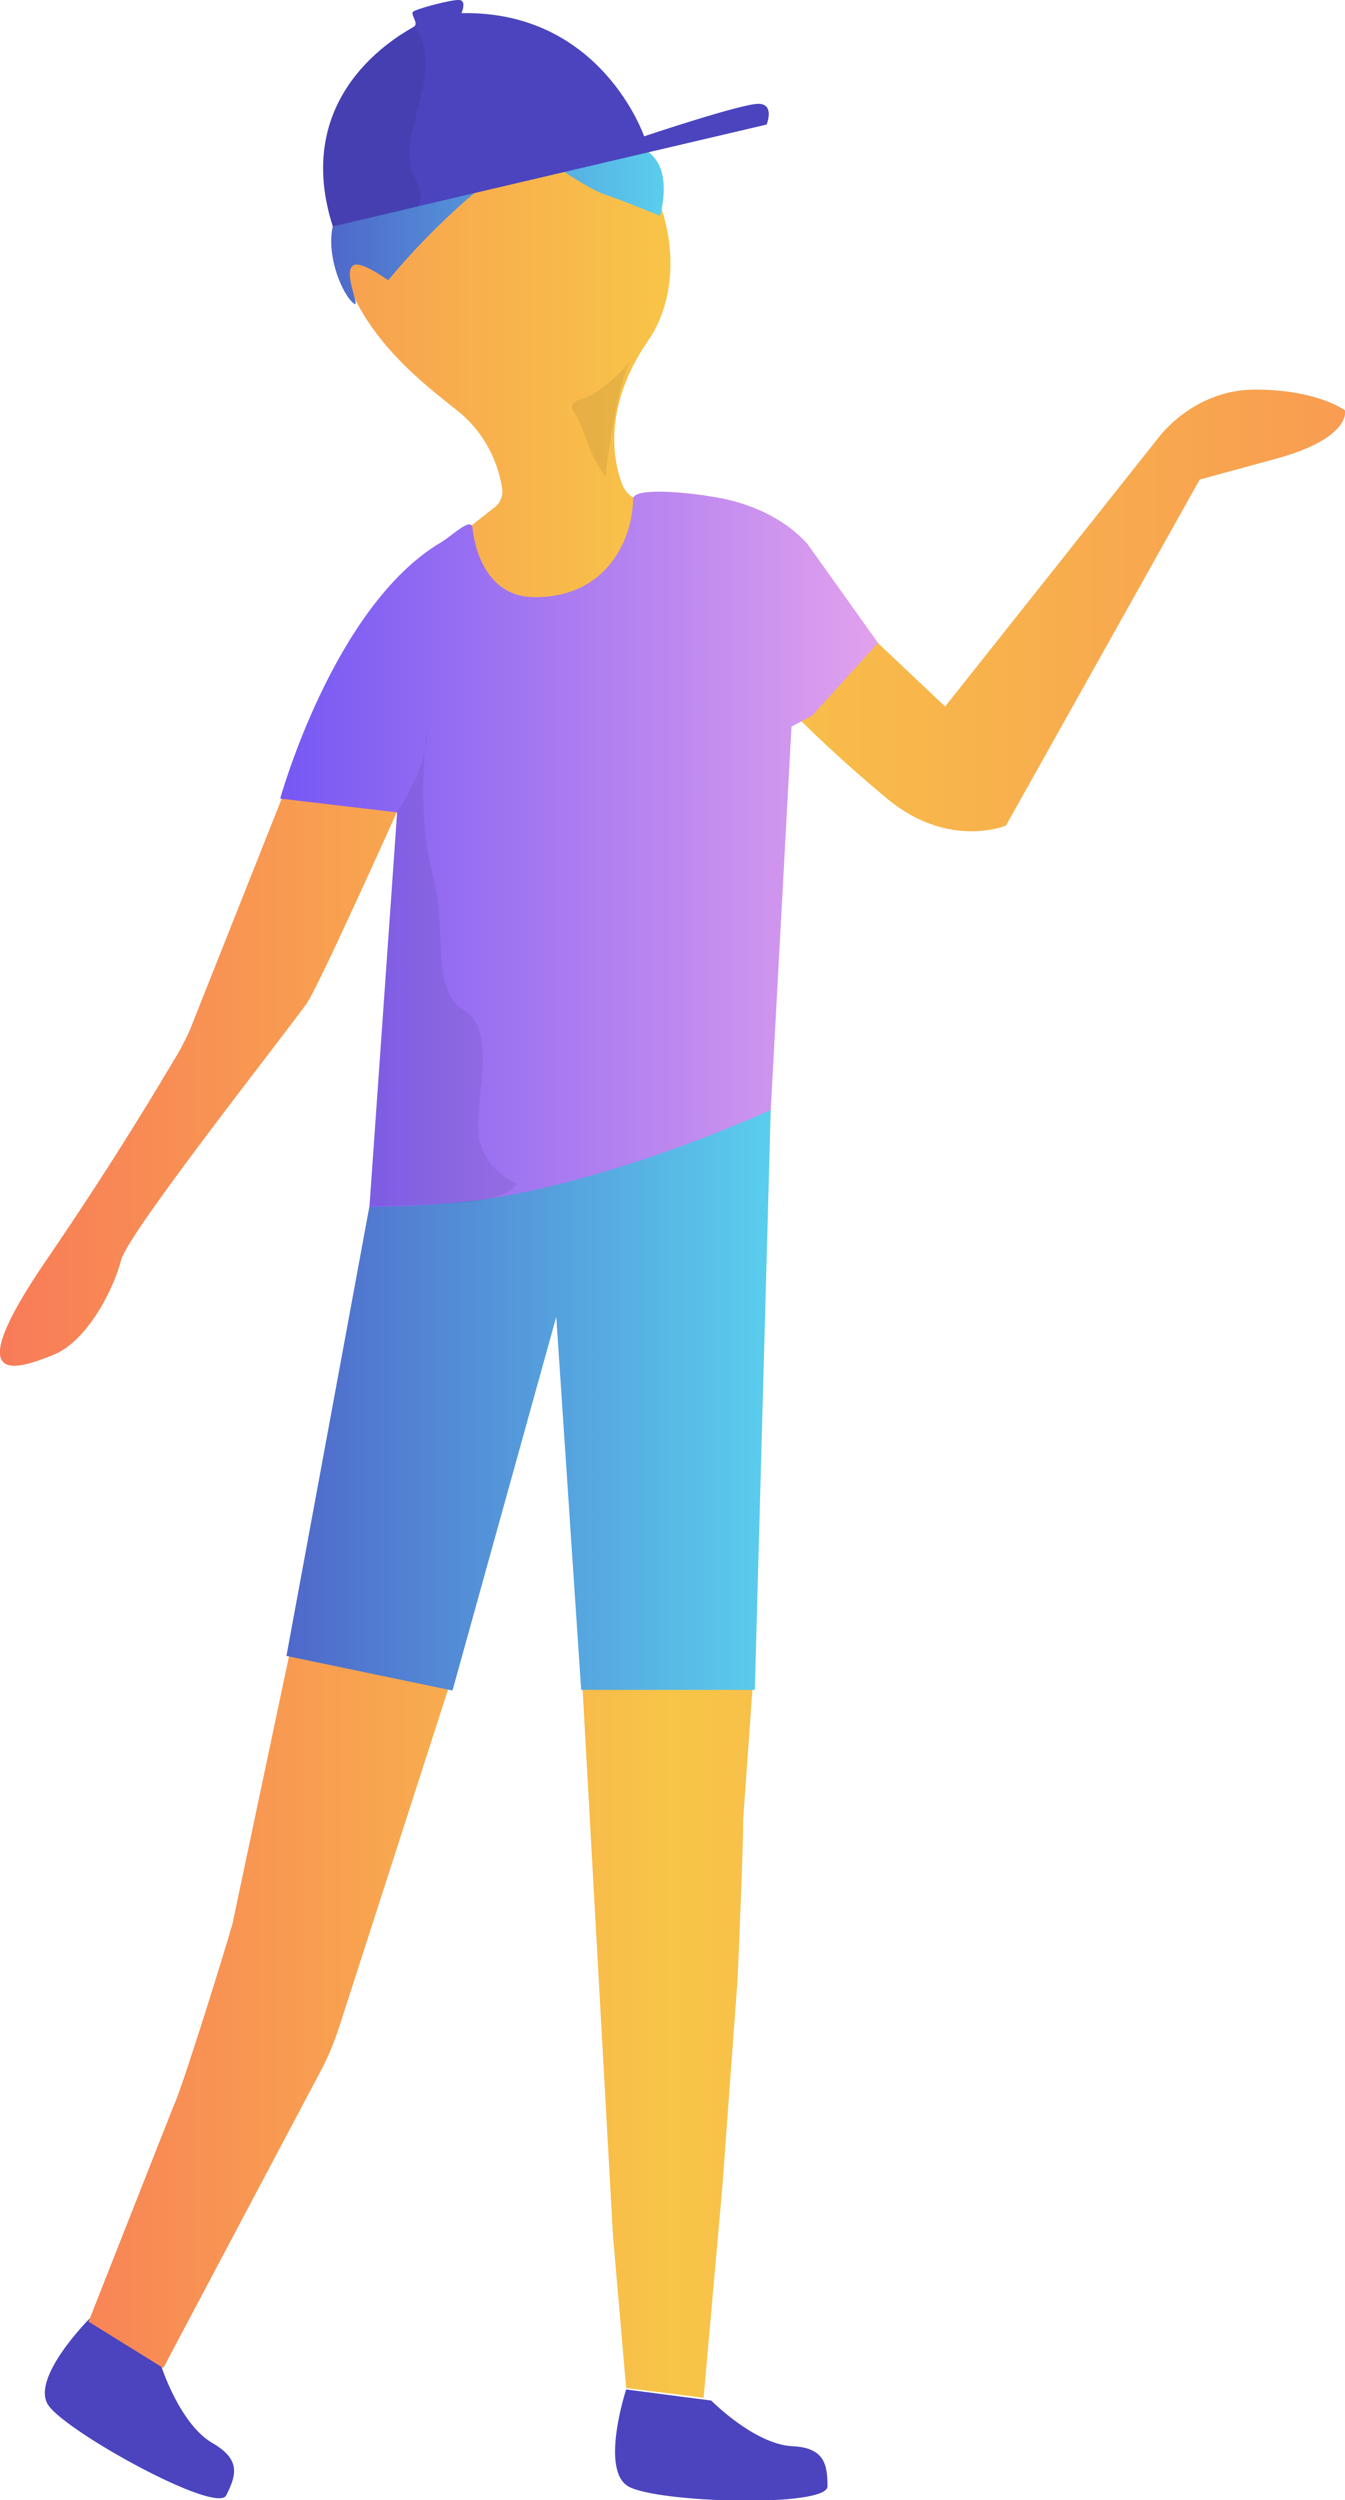 <svg xmlns="http://www.w3.org/2000/svg" xml:space="preserve" id="boy" x="0" y="0" style="enable-background:new 0 0 194.4 361.3" version="1.1" viewBox="0 0 194.4 361.3">
  <g>
    <path d="M114.5 353.5c-5.5-.3-11.7-6.6-11.7-6.6l-12.3-1.6c0 0-3.8 11.6.3 14 4.1 2.4 28.8 3.1 28.8 0C119.6 356.2 119.2 353.7 114.5 353.5zM30.8 353.1c-4.8-2.7-7.5-11.2-7.5-11.2L13 335c0 0-8.7 8.7-6 12.6 2.7 3.9 24.3 15.8 25.7 13C34.1 357.8 34.9 355.5 30.8 353.1z" style="fill:#4b44be"></path>
  </g>
  <linearGradient id="SVGID_1_" x1="911.614" x2="1106.054" y1="1301.486" y2="1301.486" gradientTransform="translate(-911.63 -1124.66)" gradientUnits="userSpaceOnUse">
    <stop offset="0" style="stop-color:#f87b58"></stop>
    <stop offset=".5" style="stop-color:#f8c548"></stop>
    <stop offset="1" style="stop-color:#f89c51"></stop>
  </linearGradient>
  <path d="M49.2,22.9c0,0,11.8-25,30.8-12S99.4,41,93.7,49.2c-6.7,9.7-5,17.6-3.8,20.7c0.3,0.9,1,1.7,1.8,2.1l32.1,18
	l12.8,12.1l30.8-38.8c0,0,5-7,14-7s13,3,13,3s1,4-10,7l-11,3l-28,50c0,0-8.3,3.5-17.2-3.9c-7.8-6.5-15.1-13.5-21.8-21.1l-1,116
	l3.4,33.2l-1.4,19.6c0.1,1.8-0.7,21.2-0.8,23l-2.2,30l-2.7,30.4l-11.2-1.4l-1.9-22L84.2,244l-0.5-71.5l-19.4,44.8l0.7,26.1L49,293
	c-0.7,2.1-1.5,4.1-2.5,6l-22.9,43.2l-10.8-6.7l12.3-31.2c1.3-2.7,7.7-23.4,8.5-26.3l8.2-38.8l35.6-135.7l-17.9,9.1
	c0,0-13.1,29.3-15.1,32.3s-25.9,33.2-26.9,37.2s-4.8,11.7-9.8,13.7s-14,5.3-1-13.7c10.2-14.9,16.7-26,19.1-30
	c0.6-1.1,1.2-2.2,1.7-3.4l13.5-34l21.5-34.5l2.9-2.1l6.1-4.8c0.8-0.6,1.2-1.6,1.1-2.6c-0.7-4.6-3.1-8.8-6.8-11.6
	C58.8,53.5,44.6,42.9,49.2,22.9z" style="fill:url(#SVGID_1_)"></path>
  <linearGradient id="SVGID_2_" x1="41.4" x2="111.4" y1="918.3" y2="918.3" gradientTransform="translate(0 -716)" gradientUnits="userSpaceOnUse">
    <stop offset="0" style="stop-color:#4f68ca"></stop>
    <stop offset="1" style="stop-color:#5aceed"></stop>
  </linearGradient>
  <polygon points="53.4 174.3 41.4 239.3 65.4 244.3 80.4 190.3 84 244.2 109.1 244.2 111.4 160.3" style="fill:url(#SVGID_2_)"></polygon>
  <linearGradient id="SVGID_3_" x1="952.13" x2="1038.53" y1="1247.385" y2="1247.385" gradientTransform="translate(-911.63 -1124.66)" gradientUnits="userSpaceOnUse">
    <stop offset="0" style="stop-color:#7658f4"></stop>
    <stop offset="1" style="stop-color:#e1a1ed"></stop>
  </linearGradient>
  <path d="M40.5,115.4c0,0,7.7-27.8,23.2-37c1.6-0.9,4.4-3.8,4.6-2.1c0.3,3,2,10,9,10c11,0,14.2-9.2,14.2-14.2
	c0-1.5,6.2-1.2,11.6-0.3c5.1,0.8,10.2,3,13.6,6.8l10.2,14.3l-9.5,10.5l-3,1.6l-3,55.4c0,0-22.1,10.2-42,13c-5.3,0.6-10.7,1-16,1
	l4-57L40.5,115.4z" style="fill:url(#SVGID_3_)"></path>
  <linearGradient id="SVGID_4_" x1="959.563" x2="1007.63" y1="1154.182" y2="1154.182" gradientTransform="translate(-911.63 -1124.66)" gradientUnits="userSpaceOnUse">
    <stop offset="0" style="stop-color:#4f68ca"></stop>
    <stop offset="1" style="stop-color:#5aceed"></stop>
  </linearGradient>
  <path d="M56.1,40.5c3.5-4.2,7.3-8.1,11.4-11.7c5.8-4.8,8.8-7.6,8.8-7.6s7.9,5.8,11.1,6.9s8,3.1,8,3.1s2.7-9-4-10.1
	s-26.8-8.4-31-5.2S49.1,28.3,48.1,32.7s1.5,10.1,3.1,11.2c0.9,0.6-1.6-4.5-0.2-5.5C52,37.5,56.1,40.5,56.1,40.5z" style="fill:url(#SVGID_4_)"></path>
  <path d="M48.1,32.7L110.8,18c0,0,1.2-2.9-1.1-3s-16.6,4.7-16.6,4.7S86.9,1.5,66.7,1.9c0,0,0.8-1.8-0.3-1.9
	s-6.3,1.3-6.7,1.7s0.8,1.6,0.2,2.1S41.7,12.7,48.1,32.7z" style="fill:#4b44be"></path>
  <path d="M91.9 51.3c0 0-4.1 5.1-7.4 6.2s-1.4 1.2 0 5.3c.7 2.2 1.7 4.2 3 6.1C87.5 68.9 89.3 52.8 91.9 51.3zM59.9 3.9c0 0 2.8 2.7 1 9.8s-2.4 9.3-.9 12 .4 4.2.4 4.2l-12.3 2.9C48.2 32.7 40.5 14.7 59.9 3.9zM57.4 117.3c0 0 3.9-5.6 4.3-10.7s-1.8 10.1.7 19.2-.4 17 4.7 20.2 1.1 14.1 2.2 18.8c.7 2.8 2.7 5.1 5.4 6.2 0 0-.7 2.5-9.4 2.9s-11.9.4-11.9.4L57.4 117.3z" style="opacity:7.000000e-02;enable-background:new"></path>
</svg>
